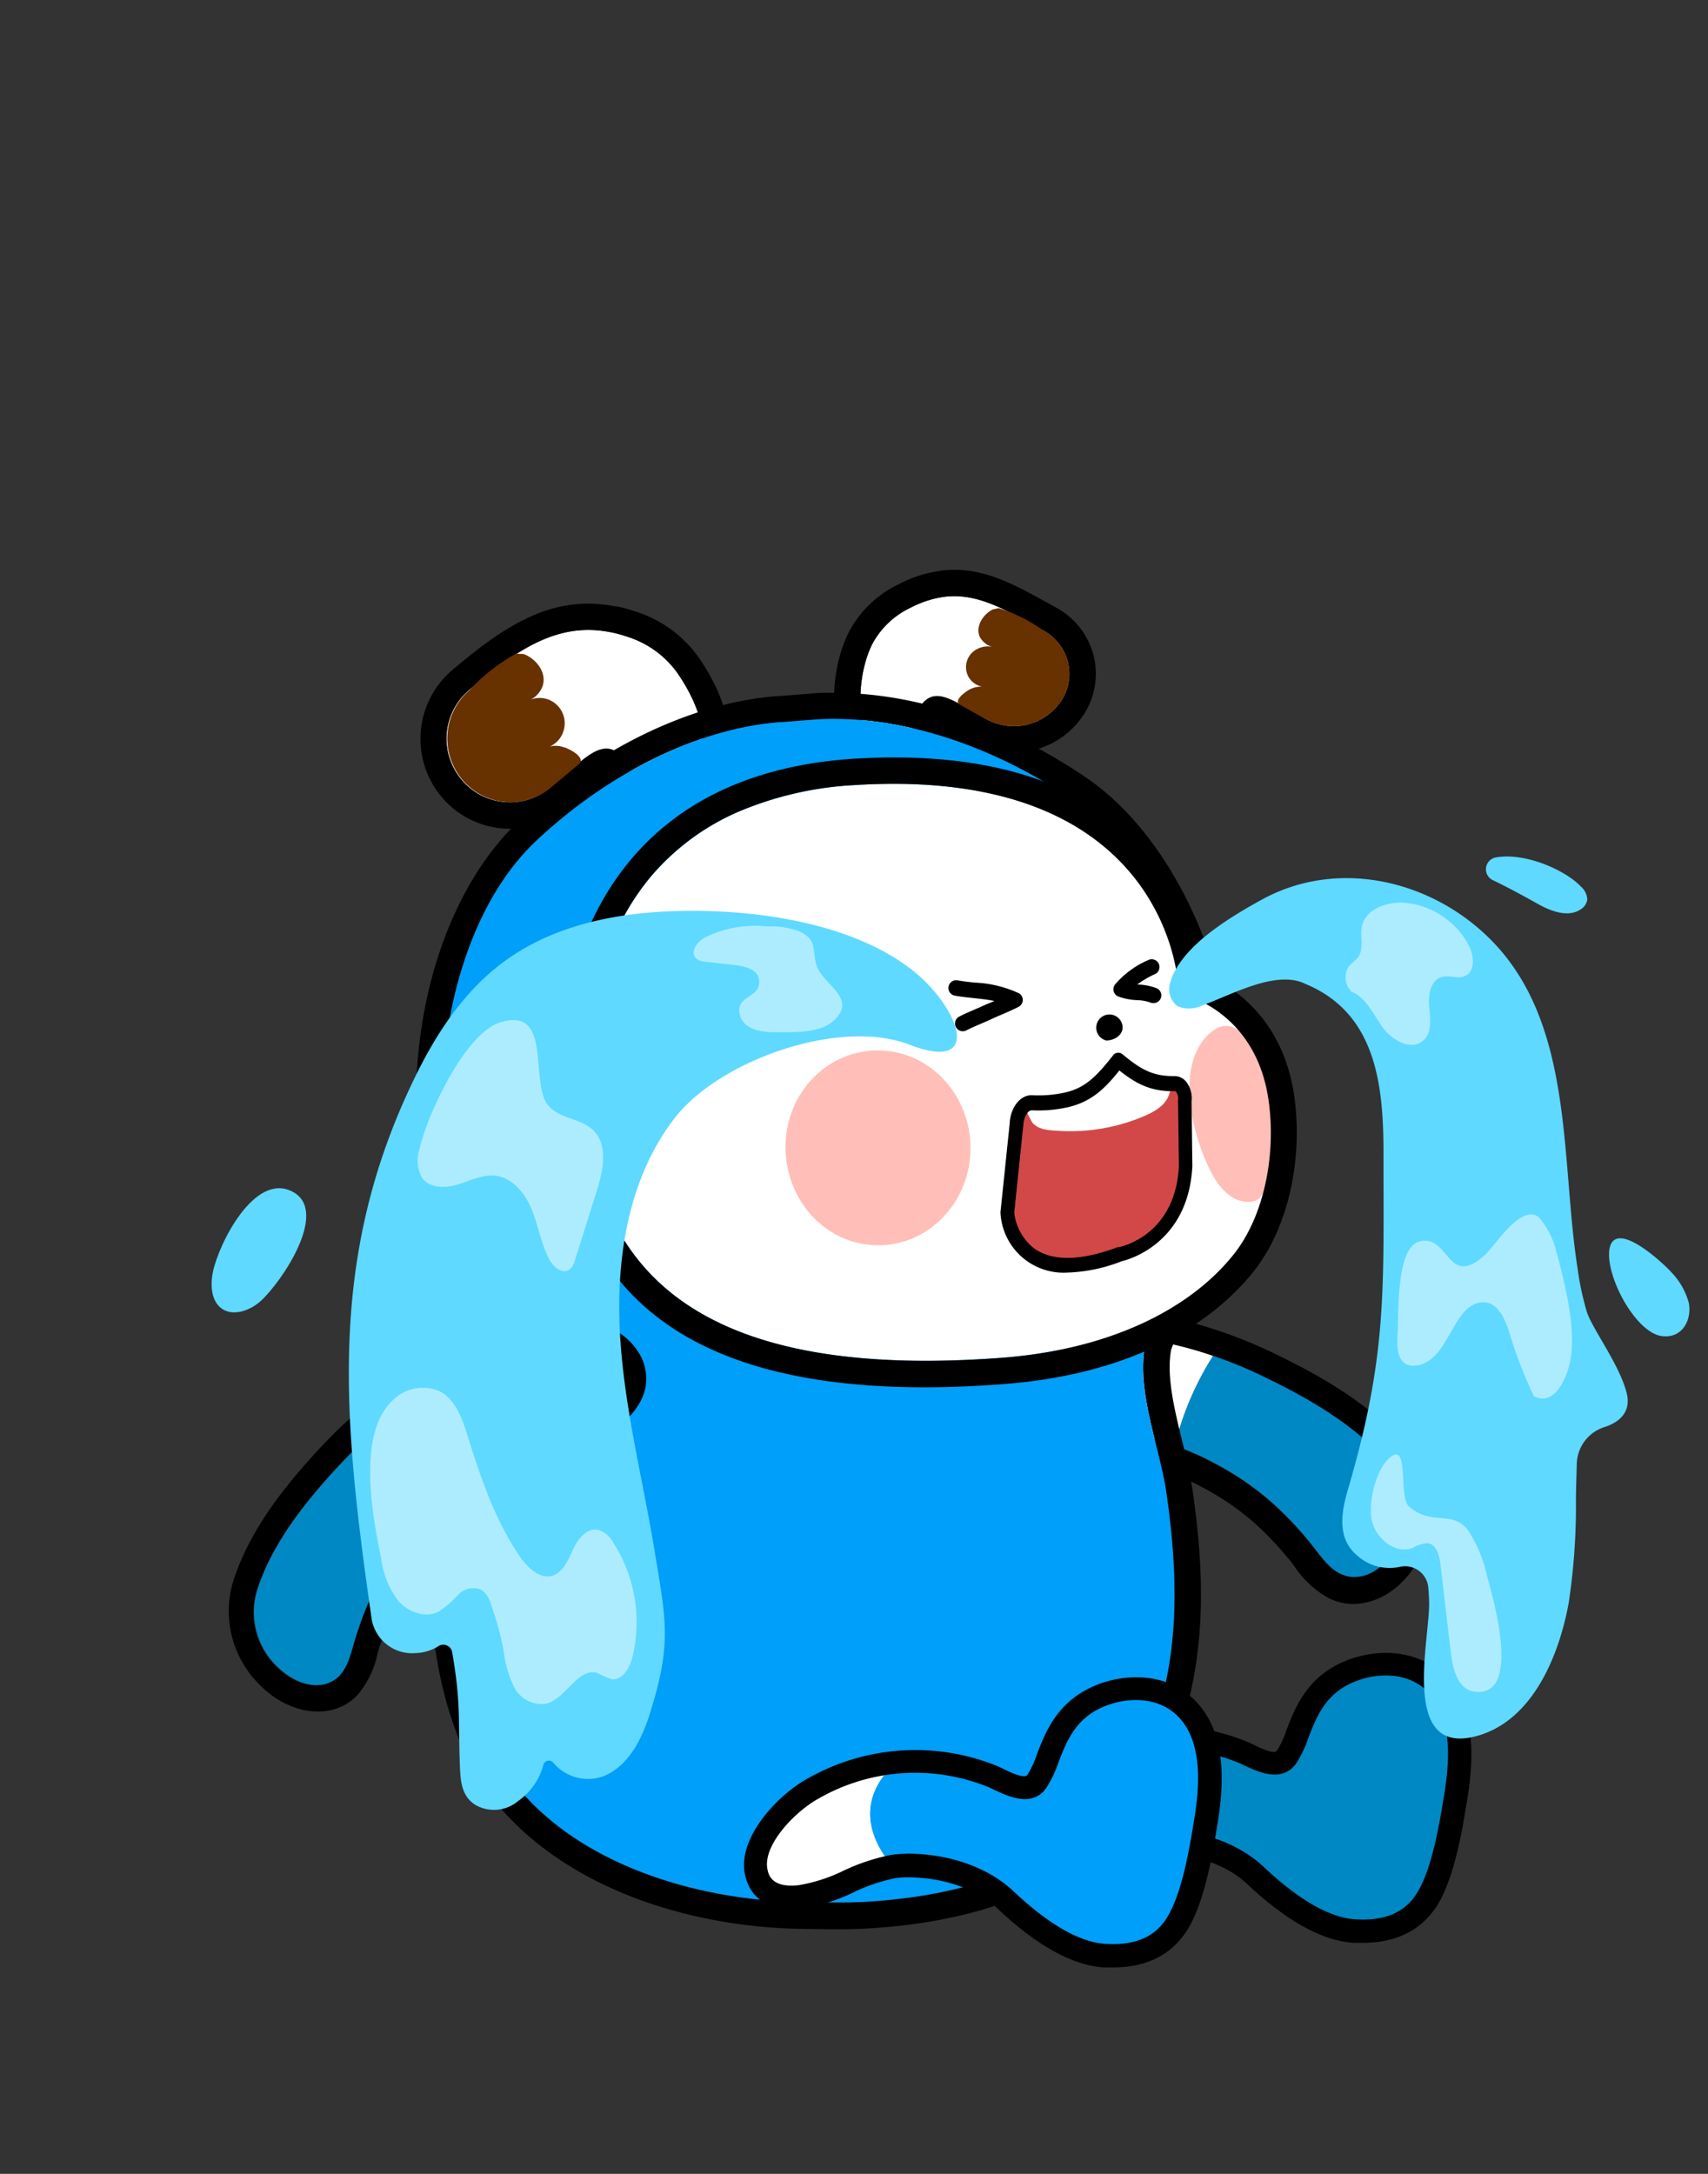 <svg id="레이어_3" data-name="레이어 3" xmlns="http://www.w3.org/2000/svg" viewBox="0 0 220 280"><rect x="0" y="0" width="220" height="280" fill="#333333" stroke="none"/><defs><style>.cls-1,.cls-6,.cls-9{fill:#fff;}.cls-2{fill:#0088c5;}.cls-3{fill:#683100;}.cls-4{fill:#009ff9;}.cls-5{fill:#009ff8;}.cls-11,.cls-6,.cls-7{fill-rule:evenodd;}.cls-7{fill:#ffbeb8;}.cls-8{fill:#5fd9ff;}.cls-9{opacity:0.49;}.cls-10{fill:#d24848;}</style></defs><path class="cls-1" d="M151.33,186.2c-5.72-2-11.58-2.56-17.84-3.22-2.77-.3-12.85-1.18-9.88-6.64,1.07-2,4.31-2.52,6.23-3A43.43,43.43,0,0,1,142.52,172a48.42,48.42,0,0,1,13.75,2.64A38.38,38.38,0,0,0,151.33,186.2Z"/><path class="cls-2" d="M168.62,198.52l-.15-.18a43.15,43.15,0,0,0-3.94-4.19,35.5,35.5,0,0,0-6.22-4.65c-1.12-.67-2.3-1.3-3.57-1.91a36.43,36.43,0,0,0-3.41-1.39,38.38,38.38,0,0,1,4.94-11.6,54.59,54.59,0,0,1,6.25,2.55c5.79,2.77,12.23,6.38,16.43,11.5a9.46,9.46,0,0,1,1.48,9.42,11.27,11.27,0,0,1-1,1.87c-1.29,2-3.35,3.42-5.56,3.13a4.2,4.2,0,0,1-1.2-.37C171,201.89,169.86,200,168.62,198.52Z"/><path d="M123.21,177.26a4.76,4.76,0,0,1,.4-.92c1.07-2,4.31-2.52,6.23-3A43.46,43.46,0,0,1,142.53,172a48.42,48.42,0,0,1,13.74,2.64,54.59,54.59,0,0,1,6.25,2.55c5.79,2.77,12.23,6.38,16.43,11.5a9.48,9.48,0,0,1,1.74,8.67c-.08.25-.16.5-.26.75a11.27,11.27,0,0,1-1,1.87c-1.29,2-3.35,3.42-5.56,3.13a4.2,4.2,0,0,1-1.2-.37c-1.74-.81-2.85-2.7-4.09-4.18l-.15-.18a44.41,44.41,0,0,0-3.94-4.19,35.5,35.5,0,0,0-6.22-4.65c-1.12-.67-2.3-1.3-3.57-1.91a36.43,36.43,0,0,0-3.41-1.39c-5.72-2-11.58-2.56-17.84-3.22-2.6-.28-11.68-1.07-10.28-5.72m-3.15-.94a6.12,6.12,0,0,0,.65,5.16c2.16,3.38,7.35,4.34,12.14,4.84l.24,0,1,.11c5.67.59,11,1.15,16.07,3,1.22.44,2.21.84,3.1,1.26,1.2.58,2.28,1.16,3.32,1.77a33.25,33.25,0,0,1,5.67,4.24,41.06,41.06,0,0,1,3.64,3.89l.17.19c.26.31.51.64.76,1a12.39,12.39,0,0,0,4.44,4.06,7.42,7.42,0,0,0,2.13.65c3.25.42,6.61-1.35,8.77-4.64a14.21,14.21,0,0,0,1.28-2.49,9.67,9.67,0,0,0,.36-1,13,13,0,0,0-2.35-11.82c-4.74-5.79-11.85-9.65-17.52-12.37a59.72,59.72,0,0,0-6.61-2.7,51.8,51.8,0,0,0-14.65-2.8,46.38,46.38,0,0,0-13.63,1.47l-.73.18c-2.37.57-5.95,1.44-7.62,4.5a8.3,8.3,0,0,0-.67,1.59Z"/><path class="cls-1" d="M117.28,78.27a10.84,10.84,0,0,0-4.9,4.63c-1.78,3.5-2.3,9.53-.12,12.93.76,1.19,2.15.11,3.86-.41,2-.62,1.18-2.44,2.46-4.45,1.84-2.86,4.45-.5,8.56,1.71a7.33,7.33,0,0,0,9.6-2.47,6.31,6.31,0,0,0-2.36-9C128,77.7,123.75,75,117.28,78.27Z"/><path d="M121.58,76.87c4.32-.55,8,1.67,12.8,4.34a6.31,6.31,0,0,1,2.36,9,7.34,7.34,0,0,1-9.6,2.47c-2.93-1.57-5.09-3.22-6.76-3a2.52,2.52,0,0,0-1.8,1.3c-1.28,2-.43,3.83-2.46,4.45a25.18,25.18,0,0,1-2.7.93,1.08,1.08,0,0,1-1.16-.52c-2.18-3.4-1.66-9.43.12-12.93a10.84,10.84,0,0,1,4.9-4.63,13.13,13.13,0,0,1,4.3-1.4m-.43-3.36a16.24,16.24,0,0,0-5.41,1.74,14.07,14.07,0,0,0-6.38,6.11c-2.27,4.44-2.87,11.75,0,16.3a4.49,4.49,0,0,0,4.45,2.06,8.94,8.94,0,0,0,2.31-.7c.3-.12.61-.26,1-.36a5.61,5.61,0,0,0,4-4.7c.06-.28.11-.5.17-.69.62.29,1.48.79,2.16,1.19s1.38.8,2.15,1.21A10.73,10.73,0,0,0,139.62,92a9.69,9.69,0,0,0,1.22-7.64A9.79,9.79,0,0,0,136,78.24l-.93-.51c-4.72-2.62-8.8-4.88-13.94-4.22Z"/><path class="cls-3" d="M124.93,88.79a3,3,0,0,1,1.56-.34,2.66,2.66,0,0,1-1.69-1.18,2.61,2.61,0,0,1,1-3.64,2.94,2.94,0,0,1,2-.31,2.66,2.66,0,0,1-1.49-1.1c-.77-1.25.12-2.92,1.47-3.68.11-.07.72-.16.85-.21a20,20,0,0,1,5.75,2.88,6.31,6.31,0,0,1,2.36,9,7.34,7.34,0,0,1-9.6,2.47c-1-.52-2.87-1.56-3.47-1.9-.84-.48.34-1.47,1.26-2"/><path class="cls-1" d="M80.81,82a12.56,12.56,0,0,1,6.45,4.68c2.68,3.93,4.39,8.39,2.53,13-.65,1.61-3.69,2.52-5.74,2.22-2.43-.35-1.92-2.07-3.75-4.26-2.63-3.14-5.17.28-9.46,3.82a8.08,8.08,0,0,1-11.43-1.09,8.21,8.21,0,0,1,1-11.49C67.08,83.3,72.81,79.3,80.81,82Z"/><path d="M78.74,81.45a17.92,17.92,0,0,1,2.07.57,12.56,12.56,0,0,1,6.45,4.68c2.68,3.93,4.39,8.39,2.53,13-.65,1.61-3.69,2.52-5.74,2.22l-.28,0c-2.11-.43-1.71-2.11-3.47-4.21a3.13,3.13,0,0,0-1.75-1.19c-2.09-.43-4.37,2.25-7.71,5A8.1,8.1,0,0,1,64,103.18a8,8,0,0,1-4.61-2.8,8.21,8.21,0,0,1,1-11.49c6-5.09,11.34-8.87,18.29-7.44m.69-3.32h0C70.91,76.37,64.56,81,58.26,86.3a11.64,11.64,0,0,0-1.47,16.24A11.46,11.46,0,0,0,73,104.08c.79-.64,1.52-1.29,2.21-1.9A28.41,28.41,0,0,1,77.85,100a7.88,7.88,0,0,1,.73,1.3,6.09,6.09,0,0,0,4.51,3.88l.48.08c2.91.42,7.89-.66,9.36-4.3,2-5,1.06-10.45-2.87-16.18a15.76,15.76,0,0,0-8.15-6,21.88,21.88,0,0,0-2.48-.68Z"/><path class="cls-3" d="M72.65,96.26a3.06,3.06,0,0,0-1.84-.1,3.24,3.24,0,0,0,1.7-1.8,3.28,3.28,0,0,0-1.83-4.24,3.18,3.18,0,0,0-2.33,0,3.23,3.23,0,0,0,1.5-1.65c.66-1.69-.67-3.55-2.35-4.21-.15-.06-.86,0-1-.08a23.39,23.39,0,0,0-6,4.69,8.22,8.22,0,0,0-1,11.5,8.09,8.09,0,0,0,11.43,1.08l3.61-3c.88-.75-.65-1.74-1.8-2.18"/><path d="M107.5,92.6c10.61,0,21.61,4.32,30.39,10.26,7.5,5.07,12.59,14.21,15.24,22.72.16.52.28,1,.42,1.54.3.87.59,1.74.84,2.61,3,10.35,1.21,19.36-1.66,29.63-.62,2.22-5.1,13.12-5.18,13.64-1.29,6,1.81,13.29,2.67,19.19,1.59,11,1.9,22.28-2.68,32.64-6.24,14.11-20.77,19.12-35.2,20.09-1.42.1-2.85.14-4.27.14h-1.14L103.4,245c-1.73,0-3.53-.12-5.26-.28C86.27,243.57,73.2,239,65.78,229.1c-5.36-7.13-7.4-18.95-6.81-27.75.46-6.87,2.57-13.51,3.86-20.24.51-2.64,1.5-5.22,1.29-7.9,0-.56-.12-1.12-.21-1.67-.42-1.21-3.65-10.31-4.47-13.78a56.52,56.52,0,0,1-1.83-24.61c1.28-8.82,4.87-18.65,11.47-24.84,8.48-8,19.9-14.39,31.44-15.28l.21,0,3.71-.29q1.52-.12,3.06-.12m0-3.39c-1.13,0-2.25,0-3.34.13l-3.69.29-.28,0c-11.16.85-23.37,6.75-33.43,16.17-6.34,6-10.9,15.73-12.51,26.84a59.78,59.78,0,0,0,1.91,26c.7,2.91,2.79,9,4.45,13.72,0,.39.1.75.13,1.11a15.49,15.49,0,0,1-.68,4.54c-.2.82-.4,1.63-.56,2.46-.41,2.15-.93,4.37-1.43,6.51a88.66,88.66,0,0,0-2.49,14.14c-.61,9.17,1.47,22,7.49,30,7,9.33,19.67,15.5,34.74,17,1.77.17,3.69.28,5.55.3l3.53.05h1.18c1.5,0,3-.05,4.5-.15,19.08-1.28,32.25-8.93,38.08-22.11,5.29-12,4.35-24.73,2.93-34.5-.3-2-.83-4.2-1.35-6.29-1-4.08-2-8.29-1.38-11.59.19-.56,1-2.56,1.68-4.33,1.79-4.55,3.09-7.87,3.47-9.22,2.79-10,5-19.91,1.65-31.49-.26-.88-.55-1.77-.85-2.66l-.13-.48c-.09-.35-.19-.71-.3-1.06-3.34-10.73-9.38-19.67-16.58-24.53-10.33-7-21.8-10.84-32.29-10.84Z"/><path class="cls-4" d="M152.73,159.36c2.87-10.27,4.68-19.28,1.66-29.63-.25-.87-.54-1.74-.84-2.61-.14-.51-.26-1-.42-1.54-2.65-8.51-7.74-17.65-15.24-22.72-9.62-6.51-21.92-11.08-33.45-10.14l-3.71.29-.21,0c-11.54.89-23,7.34-31.44,15.28-6.6,6.19-10.19,16-11.47,24.84a56.52,56.52,0,0,0,1.83,24.61c.82,3.47,4.05,12.57,4.47,13.78.09.55.17,1.11.21,1.67.21,2.68-.78,5.26-1.29,7.9-1.29,6.73-3.4,13.37-3.86,20.24-.59,8.8,1.45,20.62,6.81,27.75,7.42,9.86,20.49,14.47,32.36,15.62,1.73.16,3.53.26,5.26.28l3.53.05h.21c1.73,0,3.47,0,5.2-.14,14.43-1,29-6,35.2-20.09,4.58-10.36,4.27-21.68,2.68-32.64-.86-5.9-4-13.21-2.67-19.19C147.63,172.48,152.11,161.58,152.73,159.36Z"/><path class="cls-5" d="M104.44,92.72l-.21,0Z"/><path class="cls-1" d="M57.15,193.31c4.43-3.81,9.53-6.26,14.94-9,2.39-1.2,11.17-5.38,6.57-9.5-1.67-1.49-4.78-.92-6.69-.74a40.17,40.17,0,0,0-11.91,2.94,44.77,44.77,0,0,0-11.46,7A39.7,39.7,0,0,1,57.15,193.31Z"/><path class="cls-2" d="M45.92,210.59a1.87,1.87,0,0,1,.07-.22,42.06,42.06,0,0,1,2.07-5.24,34.77,34.77,0,0,1,4-6.42c.78-1,1.62-2,2.55-3a32.61,32.61,0,0,1,2.58-2.43,39.7,39.7,0,0,0-8.55-9.21,54,54,0,0,0-4.74,4.46c-4.23,4.53-8.77,10.05-10.74,16.23a9.74,9.74,0,0,0,2,9.31,10.52,10.52,0,0,0,1.53,1.42c1.85,1.41,4.22,2.09,6.11,1.08a3.54,3.54,0,0,0,1-.75C45,214.52,45.32,212.38,45.92,210.59Z"/><path d="M79.34,175.58c2.9,3.88-5,7.65-7.25,8.77-5.41,2.7-10.51,5.15-14.94,9a34.44,34.44,0,0,0-2.58,2.43c-.93,1-1.77,2-2.55,3a34.77,34.77,0,0,0-4,6.42A42.06,42.06,0,0,0,46,210.37a1.87,1.87,0,0,0-.07.22c-.6,1.79-.93,3.93-2.22,5.26a3.54,3.54,0,0,1-1,.75c-1.89,1-4.26.33-6.11-1.08a10.52,10.52,0,0,1-1.53-1.42c-.17-.2-.34-.41-.5-.62a9.72,9.72,0,0,1-1.49-8.69c2-6.18,6.51-11.7,10.74-16.23a54,54,0,0,1,4.74-4.46,44.77,44.77,0,0,1,11.46-7A40.17,40.17,0,0,1,72,174.11c1.91-.18,5-.75,6.69.74a5,5,0,0,1,.68.73m2.51-1.93a8.58,8.58,0,0,0-1.17-1.26c-2.58-2.31-6.12-1.93-8.46-1.68l-.72.08A43.13,43.13,0,0,0,58.69,174a48.1,48.1,0,0,0-12.21,7.51,53.43,53.43,0,0,0-5,4.72c-4.15,4.43-9.2,10.41-11.43,17.4a13.28,13.28,0,0,0,2.06,11.84,10.7,10.7,0,0,0,.69.85,14.32,14.32,0,0,0,2,1.89c3.11,2.36,6.76,2.9,9.54,1.42a6.63,6.63,0,0,0,1.7-1.31A12,12,0,0,0,48.63,213c.11-.4.22-.79.35-1.17l.08-.24A39.3,39.3,0,0,1,51,206.75a31.37,31.37,0,0,1,3.62-5.86A35.74,35.74,0,0,1,57,198.14a29.21,29.21,0,0,1,2.35-2.22c3.91-3.36,8.54-5.67,13.45-8.11l.89-.45.21-.1c4.14-2.06,8.48-4.69,9.24-8.56a6.33,6.33,0,0,0-1.24-5Z"/><path class="cls-6" d="M159.8,161.64c-5.88,7.32-17.48,12.27-31,13.26-33.57,2.49-51-7.46-53.25-30.45-.34-3.26-1.44-20,8.4-31.67a30.84,30.84,0,0,1,11-8.15,44.09,44.09,0,0,1,15.18-3.51c1.73-.11,3.37-.16,5-.16,34.73,0,37.56,24.69,37.64,25.88a1.71,1.71,0,0,0,1.27,1.47c.34.11,9.85,4.51,11.38,15.43C166.31,150.67,163.79,156.69,159.8,161.64Z"/><path class="cls-7" d="M125,147.55c.16,6.93-5,12.68-11.61,12.84s-12-5.33-12.21-12.26,5-12.67,11.6-12.83,12.05,5.33,12.22,12.25"/><path class="cls-7" d="M163.49,140.14c-.59-2.35-3.38-10.23-7.22-7.4-5.17,3.81-2.78,13.53-.21,18.36,1,1.9,2.83,4.12,5.39,3.64,1.43-.27,2-3,2.16-3.93A24.17,24.17,0,0,0,163.49,140.14Z"/><path d="M166.72,141.26c-1.53-10.83-8.91-14.73-11.77-15.84-.87-5.62-5.76-27.86-39.8-27.86-1.67,0-3.42.06-5.26.17-12.42.82-22,5.18-28.53,12.87-10.47,12.36-9.7,29.29-9.22,34.19,2.26,22.73,17.67,33.9,47,33.9,3.14,0,6.44-.14,9.92-.4,14.68-1.07,25.84-6.36,32.4-14.5C166,158.08,167.82,149.18,166.72,141.26Zm-91.19,3.19c-.34-3.26-1.44-20,8.4-31.67a30.84,30.84,0,0,1,11-8.15,44.09,44.09,0,0,1,15.18-3.51c1.73-.11,3.37-.16,5-.16,34.73,0,36.56,24.69,36.64,25.88a1.71,1.71,0,0,0,1.27,1.47c.34.11,8.85,2.51,10.38,13.43,1,6.93-.56,14.95-4.55,19.9-5.88,7.32-16.48,12.27-30,13.26C95.21,177.39,77.82,167.44,75.53,144.45Z"/><path class="cls-1" d="M147.59,223.81a27.69,27.69,0,0,0-10.65,3.37c-3.46,1.89-8.11,6.79-7.38,10.67.53,2.86,2.93,3.62,5.65,3.32,4.15-.45,7.81-3.24,11.93-3.92C141.82,230.87,144.93,226.2,147.59,223.81Z"/><path class="cls-2" d="M161.7,241.56c3.63,3.42,8.26,6.84,12.69,7.14,3.93.27,7.33-.77,9.4-4.12s3.06-9.29,3.69-13.18c.84-5.17,1.06-11.23-2.77-14.79-3-2.83-7.78-2.84-11.4-1.14-5.59,2.64-5.76,8.24-7.61,10.82-1.38,1.93-4.4-.2-5.95-.77a27.46,27.46,0,0,0-12.16-1.71c-2.66,2.39-5.77,7.06-.45,13.44a10.39,10.39,0,0,1,1.68-.14C153.36,237.08,158.33,238.38,161.7,241.56Z"/><path d="M175.55,250.24c-.41,0-.83,0-1.26,0-4-.28-8.6-2.82-13.62-7.55-2.72-2.57-7-4-11.72-4h-.12a8.3,8.3,0,0,0-1.45.13,23.41,23.41,0,0,0-5.32,1.81,23.56,23.56,0,0,1-6.69,2.12c-4,.43-6.67-1.27-7.29-4.54-.87-4.64,4.17-10.1,8.14-12.27a28.06,28.06,0,0,1,24.05-1.75c.39.15.81.35,1.26.56.9.44,2.59,1.25,2.95.75a12.76,12.76,0,0,0,1.23-2.67c1.06-2.76,2.51-6.54,7-8.64,3.83-1.79,9.35-2.06,13.07,1.4h0c4.54,4.23,4,11.23,3.22,16.13-.61,3.77-1.63,10.08-3.89,13.73C183.06,248.61,179.86,250.24,175.55,250.24ZM149,235.61c5.49,0,10.5,1.77,13.78,4.86,4.5,4.24,8.46,6.51,11.76,6.74,3.81.25,6.44-.86,8-3.42,1.94-3.14,2.9-9.08,3.48-12.63.68-4.22,1.18-10.2-2.31-13.45h0c-2.69-2.51-6.83-2.25-9.74-.88-3.36,1.58-4.46,4.46-5.44,7a14.69,14.69,0,0,1-1.59,3.33c-1.83,2.56-5,1-6.7.22-.37-.18-.7-.35-1-.45a25,25,0,0,0-21.58,1.57c-3.08,1.68-7.2,6.05-6.63,9.07.13.68.47,2.49,4,2.11a20.83,20.83,0,0,0,5.83-1.88,25.33,25.33,0,0,1,6-2,13,13,0,0,1,1.92-.16Z"/><path class="cls-1" d="M115.45,227a27.62,27.62,0,0,0-10.65,3.36c-3.47,1.89-8.12,6.79-7.39,10.67.53,2.85,2.93,3.62,5.65,3.32,4.15-.45,7.81-3.24,11.93-3.91C109.67,234,112.79,229.35,115.45,227Z"/><path class="cls-4" d="M129.55,244.72c3.63,3.42,8.25,6.84,12.68,7.14,3.93.27,7.33-.76,9.41-4.11s3.06-9.29,3.69-13.18c.84-5.17,1.07-11.23-2.76-14.79-3-2.84-7.78-2.85-11.4-1.15-5.59,2.63-5.76,8.24-7.61,10.82-1.39,1.93-4.41-.21-6-.77A27.34,27.34,0,0,0,115.45,227c-2.66,2.39-5.78,7-.46,13.44a11.66,11.66,0,0,1,1.68-.15C121.21,240.23,126.18,241.53,129.55,244.72Z"/><path d="M143.39,253.41c-.41,0-.83,0-1.26,0-4-.28-8.6-2.82-13.61-7.55-2.73-2.58-7-4.06-11.73-4.06h-.11a10.83,10.83,0,0,0-1.45.13,23,23,0,0,0-5.32,1.82,23.63,23.63,0,0,1-6.69,2.1c-4,.43-6.68-1.26-7.29-4.54-.87-4.63,4.18-10.09,8.15-12.26a28.06,28.06,0,0,1,24-1.73c.35.13.78.33,1.25.56.91.44,2.6,1.25,3,.74a12.42,12.42,0,0,0,1.23-2.66c1.06-2.76,2.51-6.54,7-8.63,3.82-1.8,9.34-2.06,13.06,1.4h0c4.54,4.23,4,11.23,3.21,16.13-.61,3.77-1.63,10.08-3.9,13.73C150.91,251.77,147.71,253.41,143.39,253.41Zm-26.61-14.66c5.5,0,10.52,1.78,13.8,4.88,4.5,4.24,8.45,6.51,11.75,6.74,3.82.25,6.45-.85,8-3.41,1.95-3.15,2.92-9.08,3.49-12.63.69-4.22,1.19-10.2-2.3-13.46h0c-2.69-2.5-6.83-2.25-9.74-.88-3.36,1.58-4.46,4.46-5.44,7a14.69,14.69,0,0,1-1.59,3.33c-1.83,2.56-5,1-6.7.21-.37-.18-.71-.34-1-.45a25,25,0,0,0-21.58,1.56c-3.08,1.68-7.2,6-6.63,9.07.13.68.47,2.49,4,2.11a20.83,20.83,0,0,0,5.83-1.88,25.85,25.85,0,0,1,6-2,12.89,12.89,0,0,1,1.91-.17Z"/><path class="cls-8" d="M27.42,163.85c-.35,1.71-.22,3.81,1.23,4.76s3.56.18,4.89-1c2.66-2.37,9-11.64,4.1-14.14S28.15,160.26,27.42,163.85Z"/><path class="cls-8" d="M203.63,114.19a2.35,2.35,0,0,1,.82,1.67,1.78,1.78,0,0,1-.79,1.23c-1.55,1.1-3.7.36-5.37-.55-2-1.11-4-2.22-6-3.17a1.55,1.55,0,0,1,.33-2.92C196.34,109.75,201.54,112,203.63,114.19Z"/><path class="cls-8" d="M208.75,166.78c1.36,2.68,3.43,5.1,5.35,5.32,2.71.31,3.84-2.25,3.42-4.31a9.1,9.1,0,0,0-2.26-3.94c-.82-.94-7-6.81-7.91-3.18C207,162.15,207.63,164.56,208.75,166.78Z"/><path class="cls-8" d="M90.84,117.34c-9.11-.21-18.7,1.15-26,6.58-5,3.68-8.52,9-11.25,14.54-11.53,23.44-9.42,44.21-5.74,69.93a5.29,5.29,0,0,0,5.72,4.53,5.79,5.79,0,0,0,2.85-.86,1.16,1.16,0,0,1,1.82.73c1.15,6.62.77,8.69,1,14.75.08,1.83.19,3.81,2,4.94a4.81,4.81,0,0,0,5.48-.49A8.3,8.3,0,0,0,70,227.3a.73.73,0,0,1,1.29-.23,5.83,5.83,0,0,0,6.5,1.69c3.12-1.3,4.84-4.65,5.86-7.87,2.89-9.1,2.19-11.95.63-21.36s-4-18.74-4.45-28.27,1.19-19.57,7-27.16,21.38-13,30.29-9.55c9.6,3.7,6.45-4.67.61-9.42C110.65,119.44,99.7,117.53,90.84,117.34Z"/><path class="cls-8" d="M209.49,179.28c-1-3.66-4.38-8.12-5.09-10.29a36.45,36.45,0,0,1-1.19-5.56c-2.22-14-.39-31.45-11.13-42.33-7.64-7.75-19.74-10.61-29.54-5.23-4.1,2.25-10.53,6.08-11.81,10.7a2.71,2.71,0,0,0,1,3.06,4,4,0,0,0,3.25-.18c3.5-1.23,9.39-4.61,13.16-2.72,9.13,3.77,10.06,13.07,10.06,21.76,0,17.68.5,26.06-4.53,43.19-.87,2.95-1.52,6.28,1,8.55a6.26,6.26,0,0,0,5.65,1.58,3,3,0,0,1,3.65,2.64c.06.74.11,1.46.11,2.15,0,4.94-3.65,19.7,6.14,17,7.29-2,10.63-10.51,11.84-17.16a83.59,83.59,0,0,0,.93-13c0-1.66.07-3.3.11-4.94a5.11,5.11,0,0,1,3.63-4.71C208.52,183.2,210.21,181.9,209.49,179.28Z"/><path class="cls-9" d="M98.4,119.29a14.44,14.44,0,0,0-7.48,1.41c-1.6.78-2.5,2.91-.13,3.17l3.71.42c1.31.14,3.36.5,3.29,2.26-.07,2-2.89,1.7-2.54,3.94s3.11,2.5,4.86,2.47c2.15,0,5.42.12,7.19-1.42,3.36-2.92-1.41-4.75-2.14-7.24-.55-1.93.13-3.27-2.19-4.33a10.27,10.27,0,0,0-4.09-.64"/><path class="cls-9" d="M54,148.14a4.52,4.52,0,0,0,.42,3.65c1,1.3,3,1.25,4.58.77s3.14-1.3,4.78-1.13c2.25.25,3.88,2.3,4.73,4.4s1.19,4.4,2.25,6.39c.51.94,1.59,1.91,2.51,1.36a2.22,2.22,0,0,0,.81-1.33l2.79-8.87c.83-2.63,1.51-5.9-.47-7.81-1.58-1.52-4.28-1.47-5.73-3.12-2.56-2.9.63-12.91-6.25-10.76C59.82,133.13,54.9,143.87,54,148.14Z"/><path class="cls-9" d="M49.11,200.83a11.28,11.28,0,0,0,2.18,5.35c1.27,1.47,3.5,2.29,5.23,1.39A13.73,13.73,0,0,0,59,205.43a2.69,2.69,0,0,1,3-.66,3.13,3.13,0,0,1,1.21,1.8,38.89,38.89,0,0,1,1.65,6,14.65,14.65,0,0,0,1.36,4.73,4,4,0,0,0,4.08,2.15c2.64-.62,4.12-4.78,6.7-3.94a12.38,12.38,0,0,0,1.71.76c1.42.24,2.39-1.39,2.74-2.79A19,19,0,0,0,79,198.71a3.35,3.35,0,0,0-1.92-1.66c-1.47-.32-2.67,1.19-3.29,2.56s-1.3,3-2.77,3.38-3.07-1.05-4-2.42c-3.25-4.73-5.11-10.24-6.82-15.71-.69-2.2-1.55-4.64-3.61-5.68a5.45,5.45,0,0,0-5.91,1.1C45.88,184.57,48,195.33,49.11,200.83Z"/><path class="cls-9" d="M173.81,127.63c2,.62,3,2.87,4.22,4.62s3.8,3.19,5.35,1.72c1.09-1,.85-2.79.71-4.28s.15-3.41,1.59-3.84c1-.29,2.1.28,3-.13,1.35-.58,1.21-2.58.54-3.89a10.39,10.39,0,0,0-8.42-5.56c-2.27-.14-5,.9-5.4,3.13-.25,1.31.31,2.83-.47,3.91a14.75,14.75,0,0,1-1.06,1,2.51,2.51,0,0,0,.43,3.58"/><path class="cls-9" d="M201.67,177.25c1.79-4.26.3-10.43-1.35-16.61a10.87,10.87,0,0,0-2.11-3.87c-2.28-1.72-5.49,3.48-6.81,4.74-5,4.71-4.65-2.59-8.55-1.61-3.11.78-2.66,9.61-2.84,12.06-.11,1.5-.07,4,2.09,3.95,4.61-.2,4.86-8.08,8.93-8.17,1.89-.05,2.86,2.18,3.41,4a59.49,59.49,0,0,0,3.11,8.05S199.87,181.52,201.67,177.25Z"/><path class="cls-9" d="M176.68,195.76c.5,2.37,3,4.47,5.27,3.62a4.38,4.38,0,0,1,1.93-.62c1.12.14,1.51,1.54,1.65,2.66L186.89,213c.24,2,.91,4.54,2.93,4.87,6.42,1,2.34-12.52,1.71-14.91a17.69,17.69,0,0,0-2.35-5.73c-2-2.87-4.74-.56-7.71-3.21-1.43-1.28.22-9.09-2.8-5.94C177.15,189.69,176.23,193.65,176.68,195.76Z"/><path class="cls-10" d="M152,139.78a11.27,11.27,0,0,1-8.05-2.86c-2.19,2.81-3.35,3-6,4.77-1.26.83-4.15,1-5.7,1-1.06,0-1.37,4-1.43,5.6l-.3,8.31s-.32,10.12,13.64,5.15c0,0,8.26-2.51,8.46-11.09l.63-8.58C153.37,140.88,152.77,139.77,152,139.78Z"/><path class="cls-1" d="M132.23,142.66c-.33,0,.58,1.72.8,2,.83.92,2.25.93,3.41,1a24.2,24.2,0,0,0,11.16-2c1.54-.71,2.9-1.56,3.17-3.43,0,0-5.82-1.28-6.21-2.91C144.56,137.3,139.29,143,132.23,142.66Z"/><path d="M137.49,163.91a8.13,8.13,0,0,1-8.62-7.66.86.86,0,0,1,0-.16l1.18-11.35c.08-2.08,1.37-3.74,2.89-3.67a16,16,0,0,0,4.29-.36c2.54-.6,3.95-2,6.14-4.78a.83.83,0,0,1,1.21-.14c2.42,2,3.91,2.84,6.76,2.82h0a1.88,1.88,0,0,1,1.46.74,3.45,3.45,0,0,1,.68,2.53l.1,8.36c-.53,9.93-8.21,12-9.1,12.21A20.73,20.73,0,0,1,137.49,163.91Zm-6.85-7.71a6.81,6.81,0,0,0,2.58,4.61c2.34,1.67,6,1.61,10.77-.18l.14,0c.29-.05,7.24-1.5,7.72-10.4l-.11-8.35c0-.05,0-.09,0-.14a1.51,1.51,0,0,0-.24-1.09c-.06-.07-.11-.11-.14-.11h0c-3,.07-4.88-.83-7.18-2.66-1.86,2.32-3.56,4-6.57,4.72a17.6,17.6,0,0,1-4.73.41c-.46,0-1,.79-1.07,1.91Z"/><path class="cls-11" d="M144.6,132.33c0,.91-.91,1.66-2.1,1.69a1.7,1.7,0,1,1,2.1-1.69"/><path d="M124,132.83a1,1,0,0,1-.46-1.88c1-.53,2.24-1,3.44-1.56l1.11-.46c-.87-.18-1.82-.28-2.74-.38s-1.63-.17-2.37-.31a1,1,0,0,1-.8-1.17,1,1,0,0,1,1.17-.8c.66.13,1.41.21,2.21.29a15,15,0,0,1,5.67,1.37,1,1,0,0,1,.51.89,1,1,0,0,1-.54.86c-1,.53-2.24,1-3.45,1.56s-2.36,1-3.28,1.48A1.12,1.12,0,0,1,124,132.83Z"/><path d="M148.49,129.21a1,1,0,0,1-.25-.06,5.52,5.52,0,0,0-1.8-.33,8,8,0,0,1-2.38-.46,1,1,0,0,1-.62-.71,1,1,0,0,1,.24-.91,11.63,11.63,0,0,1,4.22-3.08,1,1,0,0,1,.89,1.8,11.65,11.65,0,0,0-2.31,1.35h.09a7.38,7.38,0,0,1,2.37.46,1,1,0,0,1-.45,1.93Z"/></svg>